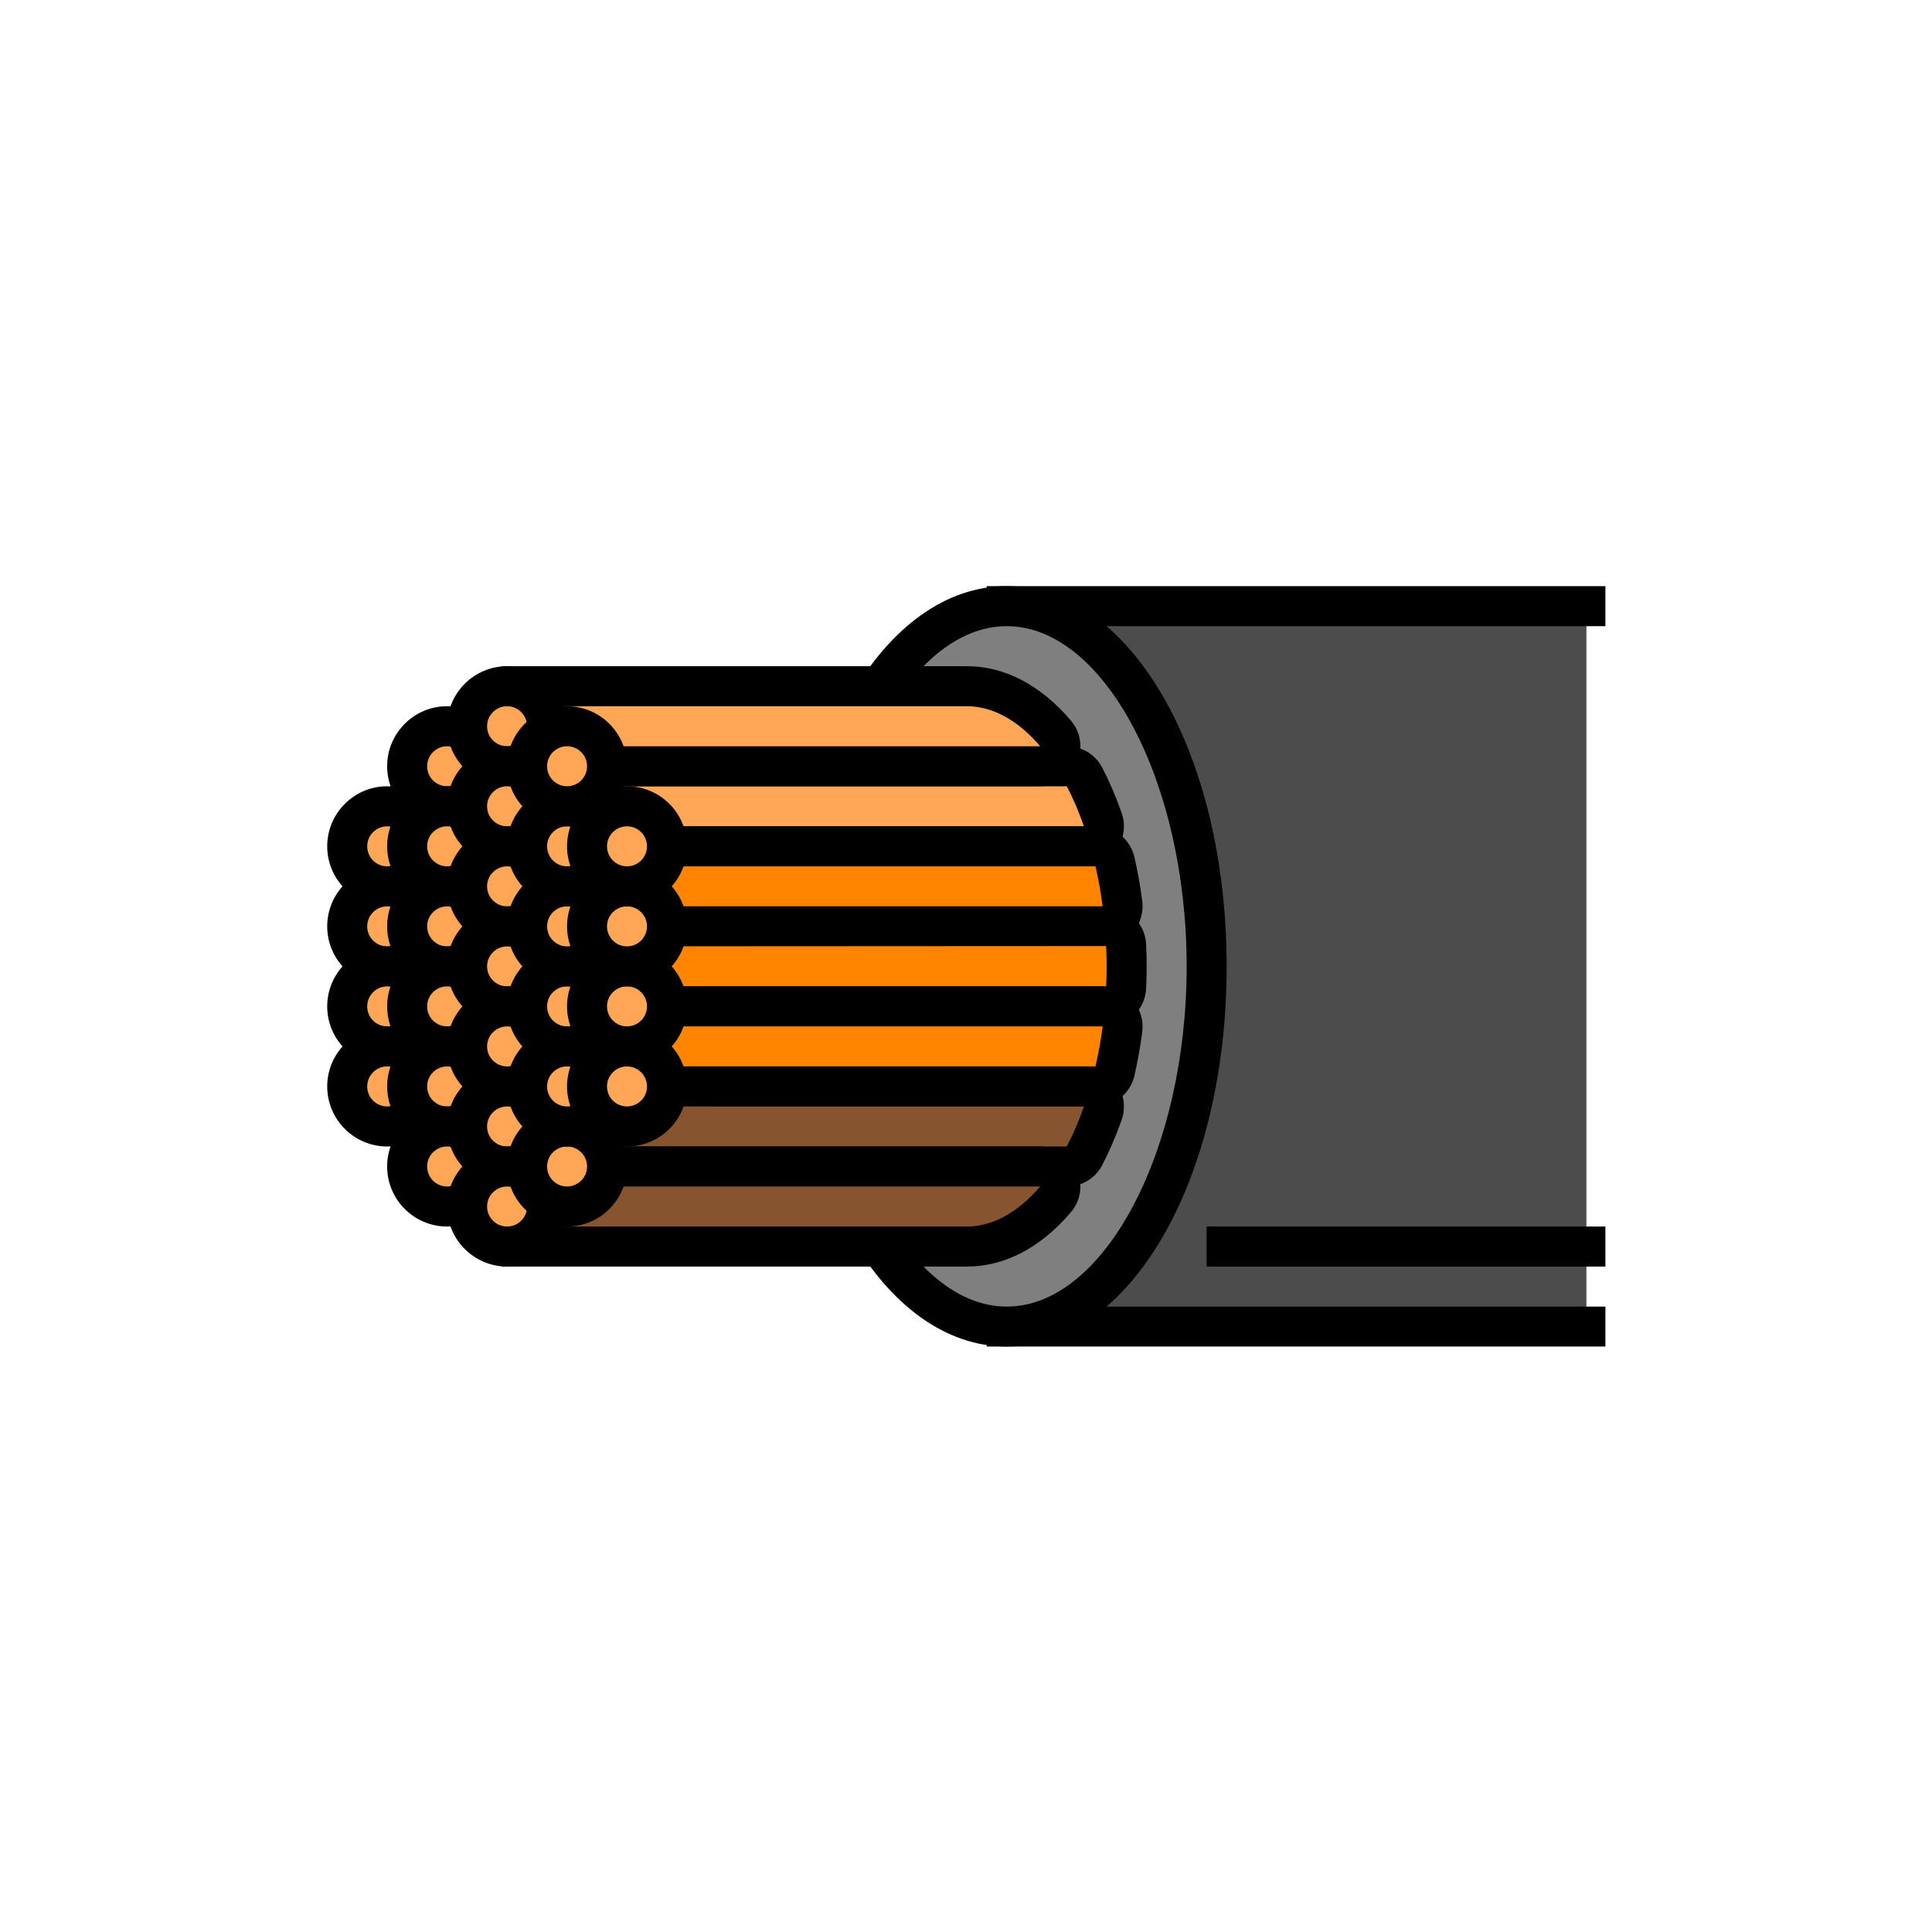 <svg xmlns="http://www.w3.org/2000/svg" xmlns:xlink="http://www.w3.org/1999/xlink" width="500" zoomAndPan="magnify" viewBox="0 0 375 375" height="500" preserveAspectRatio="xMidYMid meet" version="1.0"><defs><clipPath id="364b14c75b"><path d="M 191 113.324 L 311.605 113.324 L 311.605 261.824 L 191 261.824 Z M 191 113.324 " clip-rule="nonzero"/></clipPath><clipPath id="bccb6020f9"><path d="M 152 113.324 L 239 113.324 L 239 261.824 L 152 261.824 Z M 152 113.324 " clip-rule="nonzero"/></clipPath><clipPath id="7e75323cb4"><path d="M 234 238 L 311.605 238 L 311.605 246 L 234 246 Z M 234 238 " clip-rule="nonzero"/></clipPath><clipPath id="daf77e40f8"><path d="M 63.355 152 L 87 152 L 87 176 L 63.355 176 Z M 63.355 152 " clip-rule="nonzero"/></clipPath><clipPath id="3bf74cb2a4"><path d="M 63.355 168 L 87 168 L 87 192 L 63.355 192 Z M 63.355 168 " clip-rule="nonzero"/></clipPath><clipPath id="f47c0ca01f"><path d="M 63.355 183 L 87 183 L 87 207 L 63.355 207 Z M 63.355 183 " clip-rule="nonzero"/></clipPath><clipPath id="cba33f8f99"><path d="M 63.355 199 L 87 199 L 87 223 L 63.355 223 Z M 63.355 199 " clip-rule="nonzero"/></clipPath></defs><path fill="#4c4c4c" d="M 307.922 257.488 L 195.414 257.488 L 195.414 117.66 L 307.922 117.66 L 307.922 257.488 " fill-opacity="1" fill-rule="nonzero"/><g clip-path="url(#364b14c75b)"><path fill="#000000" d="M 311.793 261.363 L 191.527 261.363 L 191.527 113.77 L 311.793 113.77 L 311.793 121.539 L 199.289 121.539 L 199.289 253.609 L 311.793 253.609 L 311.793 261.363 " fill-opacity="1" fill-rule="nonzero"/></g><path fill="#7f7f7f" d="M 234.203 187.574 C 234.203 226.191 216.84 257.488 195.414 257.488 C 173.988 257.488 156.609 226.191 156.609 187.574 C 156.609 148.953 173.988 117.66 195.414 117.66 C 216.84 117.66 234.203 148.953 234.203 187.574 " fill-opacity="1" fill-rule="nonzero"/><g clip-path="url(#bccb6020f9)"><path fill="#000000" d="M 195.414 121.539 C 176.488 121.539 160.5 151.781 160.5 187.574 C 160.5 223.363 176.488 253.609 195.414 253.609 C 214.336 253.609 230.328 223.363 230.328 187.574 C 230.328 151.781 214.336 121.539 195.414 121.539 Z M 195.414 261.363 C 171.488 261.363 152.738 228.953 152.738 187.574 C 152.738 146.195 171.488 113.77 195.414 113.77 C 219.34 113.77 238.09 146.195 238.09 187.574 C 238.09 228.953 219.34 261.363 195.414 261.363 " fill-opacity="1" fill-rule="nonzero"/></g><path fill="#ffa757" d="M 207.047 148.727 L 106.188 148.727 L 106.188 164.266 L 210.383 164.266 C 213.047 164.266 214.941 161.613 214.055 159.082 C 213.008 156.105 211.809 153.305 210.465 150.746 C 209.805 149.48 208.473 148.727 207.047 148.727 " fill-opacity="1" fill-rule="nonzero"/><path fill="#000000" d="M 110.062 160.387 L 210.383 160.387 C 209.414 157.559 208.285 154.934 207.035 152.551 L 207.047 152.617 L 110.062 152.617 Z M 210.383 168.156 L 102.301 168.156 L 102.301 144.848 L 207.047 144.848 C 209.953 144.848 212.574 146.41 213.906 148.93 C 215.32 151.648 216.609 154.637 217.715 157.801 C 218.547 160.172 218.172 162.812 216.719 164.871 C 215.266 166.93 212.898 168.156 210.383 168.156 " fill-opacity="1" fill-rule="nonzero"/><path fill="#ff8500" d="M 212.629 164.266 L 106.188 164.266 L 106.188 179.805 L 214.016 179.805 C 216.395 179.805 218.172 177.691 217.863 175.348 C 217.5 172.547 217 169.828 216.395 167.215 C 216.004 165.477 214.406 164.266 212.629 164.266 " fill-opacity="1" fill-rule="nonzero"/><path fill="#000000" d="M 110.062 175.926 L 214.016 175.926 C 213.68 173.234 213.207 170.621 212.617 168.09 L 212.629 168.156 L 110.062 168.156 Z M 214.016 183.695 L 102.301 183.695 L 102.301 160.387 L 212.629 160.387 C 216.262 160.387 219.367 162.836 220.188 166.34 C 220.82 169.113 221.332 171.969 221.707 174.836 C 222.004 177.098 221.316 179.359 219.824 181.059 C 218.359 182.727 216.246 183.695 214.016 183.695 " fill-opacity="1" fill-rule="nonzero"/><path fill="#ff8500" d="M 218.695 187.574 C 218.695 186.172 218.656 184.801 218.574 183.426 C 218.48 181.395 216.746 179.805 214.699 179.805 L 106.188 179.805 L 106.188 195.344 L 214.699 195.344 C 216.746 195.344 218.48 193.754 218.574 191.723 C 218.656 190.348 218.695 188.973 218.695 187.574 " fill-opacity="1" fill-rule="nonzero"/><path fill="#000000" d="M 110.062 191.453 L 214.699 191.453 C 214.77 190.227 214.809 188.906 214.809 187.574 C 214.809 186.242 214.77 184.922 214.699 183.629 L 110.062 183.684 Z M 214.699 199.223 L 102.301 199.223 L 102.301 175.926 L 214.699 175.926 C 218.844 175.926 222.246 179.133 222.461 183.238 C 222.527 184.664 222.57 186.121 222.57 187.574 C 222.57 189.027 222.527 190.484 222.461 191.91 C 222.246 196.016 218.844 199.223 214.699 199.223 " fill-opacity="1" fill-rule="nonzero"/><path fill="#ff8500" d="M 214.016 195.344 L 106.188 195.344 L 106.188 210.883 L 212.629 210.883 C 214.406 210.883 216.004 209.672 216.395 207.934 C 217 205.32 217.5 202.602 217.863 199.801 C 218.172 197.457 216.395 195.344 214.016 195.344 " fill-opacity="1" fill-rule="nonzero"/><path fill="#000000" d="M 110.062 206.992 L 212.629 206.992 C 213.207 204.527 213.68 201.914 214.016 199.301 L 214.016 199.223 L 110.062 199.223 Z M 212.629 214.762 L 102.301 214.762 L 102.301 191.453 L 214.016 191.453 C 216.246 191.453 218.359 192.422 219.824 194.09 C 221.316 195.789 222.004 198.051 221.707 200.312 C 221.332 203.18 220.82 206.035 220.188 208.809 C 219.367 212.309 216.262 214.762 212.629 214.762 " fill-opacity="1" fill-rule="nonzero"/><path fill="#875430" d="M 106.188 210.883 L 106.188 226.422 L 207.047 226.422 C 208.473 226.422 209.805 225.668 210.465 224.402 C 211.809 221.844 213.008 219.043 214.055 216.066 C 214.941 213.535 213.047 210.883 210.383 210.883 L 106.188 210.883 " fill-opacity="1" fill-rule="nonzero"/><path fill="#000000" d="M 110.062 222.531 L 207.047 222.531 C 208.285 220.215 209.414 217.59 210.398 214.773 L 110.062 214.762 Z M 207.047 230.301 L 102.301 230.301 L 102.301 206.992 L 210.383 206.992 C 212.898 206.992 215.266 208.215 216.719 210.277 C 218.172 212.336 218.547 214.977 217.715 217.348 C 216.609 220.512 215.32 223.5 213.906 226.207 C 212.574 228.738 209.953 230.301 207.047 230.301 " fill-opacity="1" fill-rule="nonzero"/><path fill="#ffa757" d="M 187.652 133.199 L 102.301 133.199 L 106.188 148.727 L 201.898 148.727 C 205.152 148.727 207.035 144.887 204.922 142.41 C 199.988 136.594 194.055 133.199 187.652 133.199 " fill-opacity="1" fill-rule="nonzero"/><path fill="#000000" d="M 109.215 144.848 L 201.898 144.848 C 198.926 141.348 193.977 137.078 187.652 137.078 L 107.277 137.078 Z M 201.898 152.617 L 103.148 152.617 L 97.34 129.309 L 187.652 129.309 C 195.012 129.309 202.004 132.973 207.883 139.895 C 209.82 142.184 210.25 145.32 208.973 148.066 C 207.68 150.879 204.965 152.617 201.898 152.617 " fill-opacity="1" fill-rule="nonzero"/><path fill="#875430" d="M 201.898 226.422 L 106.188 226.422 L 102.301 241.949 L 187.652 241.949 C 194.055 241.949 199.988 238.555 204.922 232.738 C 207.035 230.258 205.152 226.422 201.898 226.422 " fill-opacity="1" fill-rule="nonzero"/><path fill="#000000" d="M 107.277 238.07 L 187.652 238.07 C 193.977 238.07 198.926 233.801 201.965 230.219 L 201.898 230.301 L 109.215 230.301 Z M 187.652 245.84 L 97.34 245.84 L 103.148 222.531 L 201.898 222.531 C 204.965 222.531 207.68 224.266 208.973 227.082 C 210.25 229.828 209.82 232.965 207.883 235.254 C 202.004 242.176 195.012 245.84 187.652 245.84 " fill-opacity="1" fill-rule="nonzero"/><g clip-path="url(#7e75323cb4)"><path fill="#000000" d="M 311.793 245.84 L 234.203 245.84 L 234.203 238.07 L 311.793 238.07 L 311.793 245.84 " fill-opacity="1" fill-rule="nonzero"/></g><path fill="#ffa757" d="M 67.387 164.266 C 67.387 159.984 70.855 156.496 75.145 156.496 C 79.438 156.496 82.906 159.984 82.906 164.266 C 82.906 168.562 79.438 172.035 75.145 172.035 C 70.855 172.035 67.387 168.562 67.387 164.266 " fill-opacity="1" fill-rule="nonzero"/><g clip-path="url(#daf77e40f8)"><path fill="#000000" d="M 75.145 160.387 C 73.008 160.387 71.273 162.125 71.273 164.266 C 71.273 166.406 73.008 168.156 75.145 168.156 C 77.285 168.156 79.02 166.406 79.02 164.266 C 79.02 162.125 77.285 160.387 75.145 160.387 Z M 75.145 175.926 C 68.73 175.926 63.512 170.688 63.512 164.266 C 63.512 157.844 68.73 152.617 75.145 152.617 C 81.562 152.617 86.781 157.844 86.781 164.266 C 86.781 170.688 81.562 175.926 75.145 175.926 " fill-opacity="1" fill-rule="nonzero"/></g><path fill="#ffa757" d="M 67.387 179.805 C 67.387 175.508 70.855 172.035 75.145 172.035 C 79.438 172.035 82.906 175.508 82.906 179.805 C 82.906 184.102 79.438 187.574 75.145 187.574 C 70.855 187.574 67.387 184.102 67.387 179.805 " fill-opacity="1" fill-rule="nonzero"/><g clip-path="url(#3bf74cb2a4)"><path fill="#000000" d="M 75.145 175.926 C 73.008 175.926 71.273 177.664 71.273 179.805 C 71.273 181.945 73.008 183.695 75.145 183.695 C 77.285 183.695 79.02 181.945 79.02 179.805 C 79.02 177.664 77.285 175.926 75.145 175.926 Z M 75.145 191.453 C 68.73 191.453 63.512 186.227 63.512 179.805 C 63.512 173.383 68.73 168.156 75.145 168.156 C 81.562 168.156 86.781 173.383 86.781 179.805 C 86.781 186.227 81.562 191.453 75.145 191.453 " fill-opacity="1" fill-rule="nonzero"/></g><path fill="#ffa757" d="M 67.387 195.344 C 67.387 191.047 70.855 187.574 75.145 187.574 C 79.438 187.574 82.906 191.047 82.906 195.344 C 82.906 199.641 79.438 203.113 75.145 203.113 C 70.855 203.113 67.387 199.641 67.387 195.344 " fill-opacity="1" fill-rule="nonzero"/><g clip-path="url(#f47c0ca01f)"><path fill="#000000" d="M 75.145 191.453 C 73.008 191.453 71.273 193.203 71.273 195.344 C 71.273 197.484 73.008 199.223 75.145 199.223 C 77.285 199.223 79.02 197.484 79.02 195.344 C 79.02 193.203 77.285 191.453 75.145 191.453 Z M 75.145 206.992 C 68.73 206.992 63.512 201.766 63.512 195.344 C 63.512 188.922 68.73 183.695 75.145 183.695 C 81.562 183.695 86.781 188.922 86.781 195.344 C 86.781 201.766 81.562 206.992 75.145 206.992 " fill-opacity="1" fill-rule="nonzero"/></g><path fill="#ffa757" d="M 67.387 210.883 C 67.387 206.586 70.855 203.113 75.145 203.113 C 79.438 203.113 82.906 206.586 82.906 210.883 C 82.906 215.164 79.438 218.652 75.145 218.652 C 70.855 218.652 67.387 215.164 67.387 210.883 " fill-opacity="1" fill-rule="nonzero"/><g clip-path="url(#cba33f8f99)"><path fill="#000000" d="M 75.145 206.992 C 73.008 206.992 71.273 208.742 71.273 210.883 C 71.273 213.023 73.008 214.762 75.145 214.762 C 77.285 214.762 79.02 213.023 79.02 210.883 C 79.02 208.742 77.285 206.992 75.145 206.992 Z M 75.145 222.531 C 68.73 222.531 63.512 217.305 63.512 210.883 C 63.512 204.461 68.73 199.223 75.145 199.223 C 81.562 199.223 86.781 204.461 86.781 210.883 C 86.781 217.305 81.562 222.531 75.145 222.531 " fill-opacity="1" fill-rule="nonzero"/></g><path fill="#ffa757" d="M 79.02 148.727 C 79.02 144.445 82.504 140.969 86.781 140.969 C 91.07 140.969 94.539 144.445 94.539 148.727 C 94.539 153.023 91.07 156.496 86.781 156.496 C 82.504 156.496 79.02 153.023 79.02 148.727 " fill-opacity="1" fill-rule="nonzero"/><path fill="#000000" d="M 86.781 144.848 C 84.641 144.848 82.906 146.586 82.906 148.727 C 82.906 150.879 84.641 152.617 86.781 152.617 C 88.934 152.617 90.668 150.879 90.668 148.727 C 90.668 146.586 88.934 144.848 86.781 144.848 Z M 86.781 160.387 C 80.363 160.387 75.145 155.164 75.145 148.727 C 75.145 142.305 80.363 137.078 86.781 137.078 C 93.211 137.078 98.426 142.305 98.426 148.727 C 98.426 155.164 93.211 160.387 86.781 160.387 " fill-opacity="1" fill-rule="nonzero"/><path fill="#ffa757" d="M 90.668 140.969 C 90.668 136.676 94.137 133.199 98.426 133.199 C 102.703 133.199 106.188 136.676 106.188 140.969 C 106.188 145.254 102.703 148.727 98.426 148.727 C 94.137 148.727 90.668 145.254 90.668 140.969 " fill-opacity="1" fill-rule="nonzero"/><path fill="#000000" d="M 98.426 137.078 C 96.289 137.078 94.539 138.816 94.539 140.969 C 94.539 143.109 96.289 144.848 98.426 144.848 C 100.566 144.848 102.301 143.109 102.301 140.969 C 102.301 138.816 100.566 137.078 98.426 137.078 Z M 98.426 152.617 C 92.012 152.617 86.781 147.395 86.781 140.969 C 86.781 134.535 92.012 129.309 98.426 129.309 C 104.844 129.309 110.062 134.535 110.062 140.969 C 110.062 147.395 104.844 152.617 98.426 152.617 " fill-opacity="1" fill-rule="nonzero"/><path fill="#ffa757" d="M 79.02 164.266 C 79.02 159.984 82.504 156.496 86.781 156.496 C 91.07 156.496 94.539 159.984 94.539 164.266 C 94.539 168.562 91.07 172.035 86.781 172.035 C 82.504 172.035 79.02 168.562 79.02 164.266 " fill-opacity="1" fill-rule="nonzero"/><path fill="#000000" d="M 86.781 160.387 C 84.641 160.387 82.906 162.125 82.906 164.266 C 82.906 166.406 84.641 168.156 86.781 168.156 C 88.934 168.156 90.668 166.406 90.668 164.266 C 90.668 162.125 88.934 160.387 86.781 160.387 Z M 86.781 175.926 C 80.363 175.926 75.145 170.688 75.145 164.266 C 75.145 157.844 80.363 152.617 86.781 152.617 C 93.211 152.617 98.426 157.844 98.426 164.266 C 98.426 170.688 93.211 175.926 86.781 175.926 " fill-opacity="1" fill-rule="nonzero"/><path fill="#ffa757" d="M 90.668 156.496 C 90.668 152.215 94.137 148.727 98.426 148.727 C 102.703 148.727 106.188 152.215 106.188 156.496 C 106.188 160.793 102.703 164.266 98.426 164.266 C 94.137 164.266 90.668 160.793 90.668 156.496 " fill-opacity="1" fill-rule="nonzero"/><path fill="#000000" d="M 98.426 152.617 C 96.289 152.617 94.539 154.355 94.539 156.496 C 94.539 158.648 96.289 160.387 98.426 160.387 C 100.566 160.387 102.301 158.648 102.301 156.496 C 102.301 154.355 100.566 152.617 98.426 152.617 Z M 98.426 168.156 C 92.012 168.156 86.781 162.918 86.781 156.496 C 86.781 150.074 92.012 144.848 98.426 144.848 C 104.844 144.848 110.062 150.074 110.062 156.496 C 110.062 162.918 104.844 168.156 98.426 168.156 " fill-opacity="1" fill-rule="nonzero"/><path fill="#ffa757" d="M 79.02 179.805 C 79.02 175.508 82.504 172.035 86.781 172.035 C 91.07 172.035 94.539 175.508 94.539 179.805 C 94.539 184.102 91.07 187.574 86.781 187.574 C 82.504 187.574 79.02 184.102 79.02 179.805 " fill-opacity="1" fill-rule="nonzero"/><path fill="#000000" d="M 86.781 175.926 C 84.641 175.926 82.906 177.664 82.906 179.805 C 82.906 181.945 84.641 183.695 86.781 183.695 C 88.934 183.695 90.668 181.945 90.668 179.805 C 90.668 177.664 88.934 175.926 86.781 175.926 Z M 86.781 191.453 C 80.363 191.453 75.145 186.227 75.145 179.805 C 75.145 173.383 80.363 168.156 86.781 168.156 C 93.211 168.156 98.426 173.383 98.426 179.805 C 98.426 186.227 93.211 191.453 86.781 191.453 " fill-opacity="1" fill-rule="nonzero"/><path fill="#ffa757" d="M 90.668 172.035 C 90.668 167.754 94.137 164.266 98.426 164.266 C 102.703 164.266 106.188 167.754 106.188 172.035 C 106.188 176.332 102.703 179.805 98.426 179.805 C 94.137 179.805 90.668 176.332 90.668 172.035 " fill-opacity="1" fill-rule="nonzero"/><path fill="#000000" d="M 98.426 168.156 C 96.289 168.156 94.539 169.895 94.539 172.035 C 94.539 174.176 96.289 175.926 98.426 175.926 C 100.566 175.926 102.301 174.176 102.301 172.035 C 102.301 169.895 100.566 168.156 98.426 168.156 Z M 98.426 183.695 C 92.012 183.695 86.781 178.457 86.781 172.035 C 86.781 165.613 92.012 160.387 98.426 160.387 C 104.844 160.387 110.062 165.613 110.062 172.035 C 110.062 178.457 104.844 183.695 98.426 183.695 " fill-opacity="1" fill-rule="nonzero"/><path fill="#ffa757" d="M 79.02 195.344 C 79.02 191.047 82.504 187.574 86.781 187.574 C 91.07 187.574 94.539 191.047 94.539 195.344 C 94.539 199.641 91.07 203.113 86.781 203.113 C 82.504 203.113 79.02 199.641 79.02 195.344 " fill-opacity="1" fill-rule="nonzero"/><path fill="#000000" d="M 86.781 191.453 C 84.641 191.453 82.906 193.203 82.906 195.344 C 82.906 197.484 84.641 199.223 86.781 199.223 C 88.934 199.223 90.668 197.484 90.668 195.344 C 90.668 193.203 88.934 191.453 86.781 191.453 Z M 86.781 206.992 C 80.363 206.992 75.145 201.766 75.145 195.344 C 75.145 188.922 80.363 183.695 86.781 183.695 C 93.211 183.695 98.426 188.922 98.426 195.344 C 98.426 201.766 93.211 206.992 86.781 206.992 " fill-opacity="1" fill-rule="nonzero"/><path fill="#ffa757" d="M 90.668 187.574 C 90.668 183.277 94.137 179.805 98.426 179.805 C 102.703 179.805 106.188 183.277 106.188 187.574 C 106.188 191.871 102.703 195.344 98.426 195.344 C 94.137 195.344 90.668 191.871 90.668 187.574 " fill-opacity="1" fill-rule="nonzero"/><path fill="#000000" d="M 98.426 183.695 C 96.289 183.695 94.539 185.434 94.539 187.574 C 94.539 189.715 96.289 191.453 98.426 191.453 C 100.566 191.453 102.301 189.715 102.301 187.574 C 102.301 185.434 100.566 183.695 98.426 183.695 Z M 98.426 199.223 C 92.012 199.223 86.781 193.996 86.781 187.574 C 86.781 181.152 92.012 175.926 98.426 175.926 C 104.844 175.926 110.062 181.152 110.062 187.574 C 110.062 193.996 104.844 199.223 98.426 199.223 " fill-opacity="1" fill-rule="nonzero"/><path fill="#ffa757" d="M 79.02 210.883 C 79.02 206.586 82.504 203.113 86.781 203.113 C 91.07 203.113 94.539 206.586 94.539 210.883 C 94.539 215.164 91.07 218.652 86.781 218.652 C 82.504 218.652 79.02 215.164 79.02 210.883 " fill-opacity="1" fill-rule="nonzero"/><path fill="#000000" d="M 86.781 206.992 C 84.641 206.992 82.906 208.742 82.906 210.883 C 82.906 213.023 84.641 214.762 86.781 214.762 C 88.934 214.762 90.668 213.023 90.668 210.883 C 90.668 208.742 88.934 206.992 86.781 206.992 Z M 86.781 222.531 C 80.363 222.531 75.145 217.305 75.145 210.883 C 75.145 204.461 80.363 199.223 86.781 199.223 C 93.211 199.223 98.426 204.461 98.426 210.883 C 98.426 217.305 93.211 222.531 86.781 222.531 " fill-opacity="1" fill-rule="nonzero"/><path fill="#ffa757" d="M 90.668 203.113 C 90.668 198.816 94.137 195.344 98.426 195.344 C 102.703 195.344 106.188 198.816 106.188 203.113 C 106.188 207.395 102.703 210.883 98.426 210.883 C 94.137 210.883 90.668 207.395 90.668 203.113 " fill-opacity="1" fill-rule="nonzero"/><path fill="#000000" d="M 98.426 199.223 C 96.289 199.223 94.539 200.973 94.539 203.113 C 94.539 205.254 96.289 206.992 98.426 206.992 C 100.566 206.992 102.301 205.254 102.301 203.113 C 102.301 200.973 100.566 199.223 98.426 199.223 Z M 98.426 214.762 C 92.012 214.762 86.781 209.535 86.781 203.113 C 86.781 196.691 92.012 191.453 98.426 191.453 C 104.844 191.453 110.062 196.691 110.062 203.113 C 110.062 209.535 104.844 214.762 98.426 214.762 " fill-opacity="1" fill-rule="nonzero"/><path fill="#ffa757" d="M 79.02 226.422 C 79.02 222.125 82.504 218.652 86.781 218.652 C 91.07 218.652 94.539 222.125 94.539 226.422 C 94.539 230.703 91.07 234.18 86.781 234.18 C 82.504 234.18 79.02 230.703 79.02 226.422 " fill-opacity="1" fill-rule="nonzero"/><path fill="#000000" d="M 86.781 222.531 C 84.641 222.531 82.906 224.266 82.906 226.422 C 82.906 228.562 84.641 230.301 86.781 230.301 C 88.934 230.301 90.668 228.562 90.668 226.422 C 90.668 224.266 88.934 222.531 86.781 222.531 Z M 86.781 238.07 C 80.363 238.07 75.145 232.844 75.145 226.422 C 75.145 219.984 80.363 214.762 86.781 214.762 C 93.211 214.762 98.426 219.984 98.426 226.422 C 98.426 232.844 93.211 238.07 86.781 238.07 " fill-opacity="1" fill-rule="nonzero"/><path fill="#ffa757" d="M 90.668 218.652 C 90.668 214.355 94.137 210.883 98.426 210.883 C 102.703 210.883 106.188 214.355 106.188 218.652 C 106.188 222.934 102.703 226.422 98.426 226.422 C 94.137 226.422 90.668 222.934 90.668 218.652 " fill-opacity="1" fill-rule="nonzero"/><path fill="#000000" d="M 98.426 214.762 C 96.289 214.762 94.539 216.496 94.539 218.652 C 94.539 220.793 96.289 222.531 98.426 222.531 C 100.566 222.531 102.301 220.793 102.301 218.652 C 102.301 216.496 100.566 214.762 98.426 214.762 Z M 98.426 230.301 C 92.012 230.301 86.781 225.074 86.781 218.652 C 86.781 212.23 92.012 206.992 98.426 206.992 C 104.844 206.992 110.062 212.23 110.062 218.652 C 110.062 225.074 104.844 230.301 98.426 230.301 " fill-opacity="1" fill-rule="nonzero"/><path fill="#ffa757" d="M 90.668 234.18 C 90.668 229.895 94.137 226.422 98.426 226.422 C 102.703 226.422 106.188 229.895 106.188 234.18 C 106.188 238.473 102.703 241.949 98.426 241.949 C 94.137 241.949 90.668 238.473 90.668 234.18 " fill-opacity="1" fill-rule="nonzero"/><path fill="#000000" d="M 98.426 230.301 C 96.289 230.301 94.539 232.035 94.539 234.18 C 94.539 236.332 96.289 238.07 98.426 238.07 C 100.566 238.07 102.301 236.332 102.301 234.18 C 102.301 232.035 100.566 230.301 98.426 230.301 Z M 98.426 245.84 C 92.012 245.84 86.781 240.613 86.781 234.18 C 86.781 227.754 92.012 222.531 98.426 222.531 C 104.844 222.531 110.062 227.754 110.062 234.18 C 110.062 240.613 104.844 245.84 98.426 245.84 " fill-opacity="1" fill-rule="nonzero"/><path fill="#ffa757" d="M 117.82 226.422 C 117.82 230.703 114.352 234.18 110.062 234.18 C 105.77 234.18 102.301 230.703 102.301 226.422 C 102.301 222.125 105.77 218.652 110.062 218.652 C 114.352 218.652 117.82 222.125 117.82 226.422 " fill-opacity="1" fill-rule="nonzero"/><path fill="#000000" d="M 110.062 222.531 C 107.922 222.531 106.188 224.266 106.188 226.422 C 106.188 228.562 107.922 230.301 110.062 230.301 C 112.199 230.301 113.949 228.562 113.949 226.422 C 113.949 224.266 112.199 222.531 110.062 222.531 Z M 110.062 238.07 C 103.645 238.07 98.426 232.844 98.426 226.422 C 98.426 219.984 103.645 214.762 110.062 214.762 C 116.477 214.762 121.695 219.984 121.695 226.422 C 121.695 232.844 116.477 238.07 110.062 238.07 " fill-opacity="1" fill-rule="nonzero"/><path fill="#ffa757" d="M 117.82 210.883 C 117.82 215.164 114.352 218.652 110.062 218.652 C 105.77 218.652 102.301 215.164 102.301 210.883 C 102.301 206.586 105.77 203.113 110.062 203.113 C 114.352 203.113 117.82 206.586 117.82 210.883 " fill-opacity="1" fill-rule="nonzero"/><path fill="#000000" d="M 110.062 206.992 C 107.922 206.992 106.188 208.742 106.188 210.883 C 106.188 213.023 107.922 214.762 110.062 214.762 C 112.199 214.762 113.949 213.023 113.949 210.883 C 113.949 208.742 112.199 206.992 110.062 206.992 Z M 110.062 222.531 C 103.645 222.531 98.426 217.305 98.426 210.883 C 98.426 204.461 103.645 199.223 110.062 199.223 C 116.477 199.223 121.695 204.461 121.695 210.883 C 121.695 217.305 116.477 222.531 110.062 222.531 " fill-opacity="1" fill-rule="nonzero"/><path fill="#ffa757" d="M 117.82 195.344 C 117.82 199.641 114.352 203.113 110.062 203.113 C 105.77 203.113 102.301 199.641 102.301 195.344 C 102.301 191.047 105.77 187.574 110.062 187.574 C 114.352 187.574 117.82 191.047 117.82 195.344 " fill-opacity="1" fill-rule="nonzero"/><path fill="#000000" d="M 110.062 191.453 C 107.922 191.453 106.188 193.203 106.188 195.344 C 106.188 197.484 107.922 199.223 110.062 199.223 C 112.199 199.223 113.949 197.484 113.949 195.344 C 113.949 193.203 112.199 191.453 110.062 191.453 Z M 110.062 206.992 C 103.645 206.992 98.426 201.766 98.426 195.344 C 98.426 188.922 103.645 183.695 110.062 183.695 C 116.477 183.695 121.695 188.922 121.695 195.344 C 121.695 201.766 116.477 206.992 110.062 206.992 " fill-opacity="1" fill-rule="nonzero"/><path fill="#ffa757" d="M 117.82 179.805 C 117.82 184.102 114.352 187.574 110.062 187.574 C 105.77 187.574 102.301 184.102 102.301 179.805 C 102.301 175.508 105.77 172.035 110.062 172.035 C 114.352 172.035 117.82 175.508 117.82 179.805 " fill-opacity="1" fill-rule="nonzero"/><path fill="#000000" d="M 110.062 175.926 C 107.922 175.926 106.188 177.664 106.188 179.805 C 106.188 181.945 107.922 183.695 110.062 183.695 C 112.199 183.695 113.949 181.945 113.949 179.805 C 113.949 177.664 112.199 175.926 110.062 175.926 Z M 110.062 191.453 C 103.645 191.453 98.426 186.227 98.426 179.805 C 98.426 173.383 103.645 168.156 110.062 168.156 C 116.477 168.156 121.695 173.383 121.695 179.805 C 121.695 186.227 116.477 191.453 110.062 191.453 " fill-opacity="1" fill-rule="nonzero"/><path fill="#ffa757" d="M 117.82 164.266 C 117.82 168.562 114.352 172.035 110.062 172.035 C 105.77 172.035 102.301 168.562 102.301 164.266 C 102.301 159.984 105.77 156.496 110.062 156.496 C 114.352 156.496 117.82 159.984 117.82 164.266 " fill-opacity="1" fill-rule="nonzero"/><path fill="#000000" d="M 110.062 160.387 C 107.922 160.387 106.188 162.125 106.188 164.266 C 106.188 166.406 107.922 168.156 110.062 168.156 C 112.199 168.156 113.949 166.406 113.949 164.266 C 113.949 162.125 112.199 160.387 110.062 160.387 Z M 110.062 175.926 C 103.645 175.926 98.426 170.688 98.426 164.266 C 98.426 157.844 103.645 152.617 110.062 152.617 C 116.477 152.617 121.695 157.844 121.695 164.266 C 121.695 170.688 116.477 175.926 110.062 175.926 " fill-opacity="1" fill-rule="nonzero"/><path fill="#ffa757" d="M 117.82 148.727 C 117.82 153.023 114.352 156.496 110.062 156.496 C 105.77 156.496 102.301 153.023 102.301 148.727 C 102.301 144.445 105.77 140.969 110.062 140.969 C 114.352 140.969 117.82 144.445 117.82 148.727 " fill-opacity="1" fill-rule="nonzero"/><path fill="#000000" d="M 110.062 144.848 C 107.922 144.848 106.188 146.586 106.188 148.727 C 106.188 150.879 107.922 152.617 110.062 152.617 C 112.199 152.617 113.949 150.879 113.949 148.727 C 113.949 146.586 112.199 144.848 110.062 144.848 Z M 110.062 160.387 C 103.645 160.387 98.426 155.164 98.426 148.727 C 98.426 142.305 103.645 137.078 110.062 137.078 C 116.477 137.078 121.695 142.305 121.695 148.727 C 121.695 155.164 116.477 160.387 110.062 160.387 " fill-opacity="1" fill-rule="nonzero"/><path fill="#ffa757" d="M 129.457 210.883 C 129.457 215.164 125.984 218.652 121.695 218.652 C 117.418 218.652 113.949 215.164 113.949 210.883 C 113.949 206.586 117.418 203.113 121.695 203.113 C 125.984 203.113 129.457 206.586 129.457 210.883 " fill-opacity="1" fill-rule="nonzero"/><path fill="#000000" d="M 121.695 206.992 C 119.559 206.992 117.82 208.742 117.82 210.883 C 117.82 213.023 119.559 214.762 121.695 214.762 C 123.848 214.762 125.582 213.023 125.582 210.883 C 125.582 208.742 123.848 206.992 121.695 206.992 Z M 121.695 222.531 C 115.281 222.531 110.062 217.305 110.062 210.883 C 110.062 204.461 115.281 199.223 121.695 199.223 C 128.125 199.223 133.344 204.461 133.344 210.883 C 133.344 217.305 128.125 222.531 121.695 222.531 " fill-opacity="1" fill-rule="nonzero"/><path fill="#ffa757" d="M 129.457 195.344 C 129.457 199.641 125.984 203.113 121.695 203.113 C 117.418 203.113 113.949 199.641 113.949 195.344 C 113.949 191.047 117.418 187.574 121.695 187.574 C 125.984 187.574 129.457 191.047 129.457 195.344 " fill-opacity="1" fill-rule="nonzero"/><path fill="#000000" d="M 121.695 191.453 C 119.559 191.453 117.82 193.203 117.82 195.344 C 117.82 197.484 119.559 199.223 121.695 199.223 C 123.848 199.223 125.582 197.484 125.582 195.344 C 125.582 193.203 123.848 191.453 121.695 191.453 Z M 121.695 206.992 C 115.281 206.992 110.062 201.766 110.062 195.344 C 110.062 188.922 115.281 183.695 121.695 183.695 C 128.125 183.695 133.344 188.922 133.344 195.344 C 133.344 201.766 128.125 206.992 121.695 206.992 " fill-opacity="1" fill-rule="nonzero"/><path fill="#ffa757" d="M 129.457 179.805 C 129.457 184.102 125.984 187.574 121.695 187.574 C 117.418 187.574 113.949 184.102 113.949 179.805 C 113.949 175.508 117.418 172.035 121.695 172.035 C 125.984 172.035 129.457 175.508 129.457 179.805 " fill-opacity="1" fill-rule="nonzero"/><path fill="#000000" d="M 121.695 175.926 C 119.559 175.926 117.82 177.664 117.82 179.805 C 117.82 181.945 119.559 183.695 121.695 183.695 C 123.848 183.695 125.582 181.945 125.582 179.805 C 125.582 177.664 123.848 175.926 121.695 175.926 Z M 121.695 191.453 C 115.281 191.453 110.062 186.227 110.062 179.805 C 110.062 173.383 115.281 168.156 121.695 168.156 C 128.125 168.156 133.344 173.383 133.344 179.805 C 133.344 186.227 128.125 191.453 121.695 191.453 " fill-opacity="1" fill-rule="nonzero"/><path fill="#ffa757" d="M 129.457 164.266 C 129.457 168.562 125.984 172.035 121.695 172.035 C 117.418 172.035 113.949 168.562 113.949 164.266 C 113.949 159.984 117.418 156.496 121.695 156.496 C 125.984 156.496 129.457 159.984 129.457 164.266 " fill-opacity="1" fill-rule="nonzero"/><path fill="#000000" d="M 121.695 160.387 C 119.559 160.387 117.82 162.125 117.82 164.266 C 117.82 166.406 119.559 168.156 121.695 168.156 C 123.848 168.156 125.582 166.406 125.582 164.266 C 125.582 162.125 123.848 160.387 121.695 160.387 Z M 121.695 175.926 C 115.281 175.926 110.062 170.688 110.062 164.266 C 110.062 157.844 115.281 152.617 121.695 152.617 C 128.125 152.617 133.344 157.844 133.344 164.266 C 133.344 170.688 128.125 175.926 121.695 175.926 " fill-opacity="1" fill-rule="nonzero"/></svg>